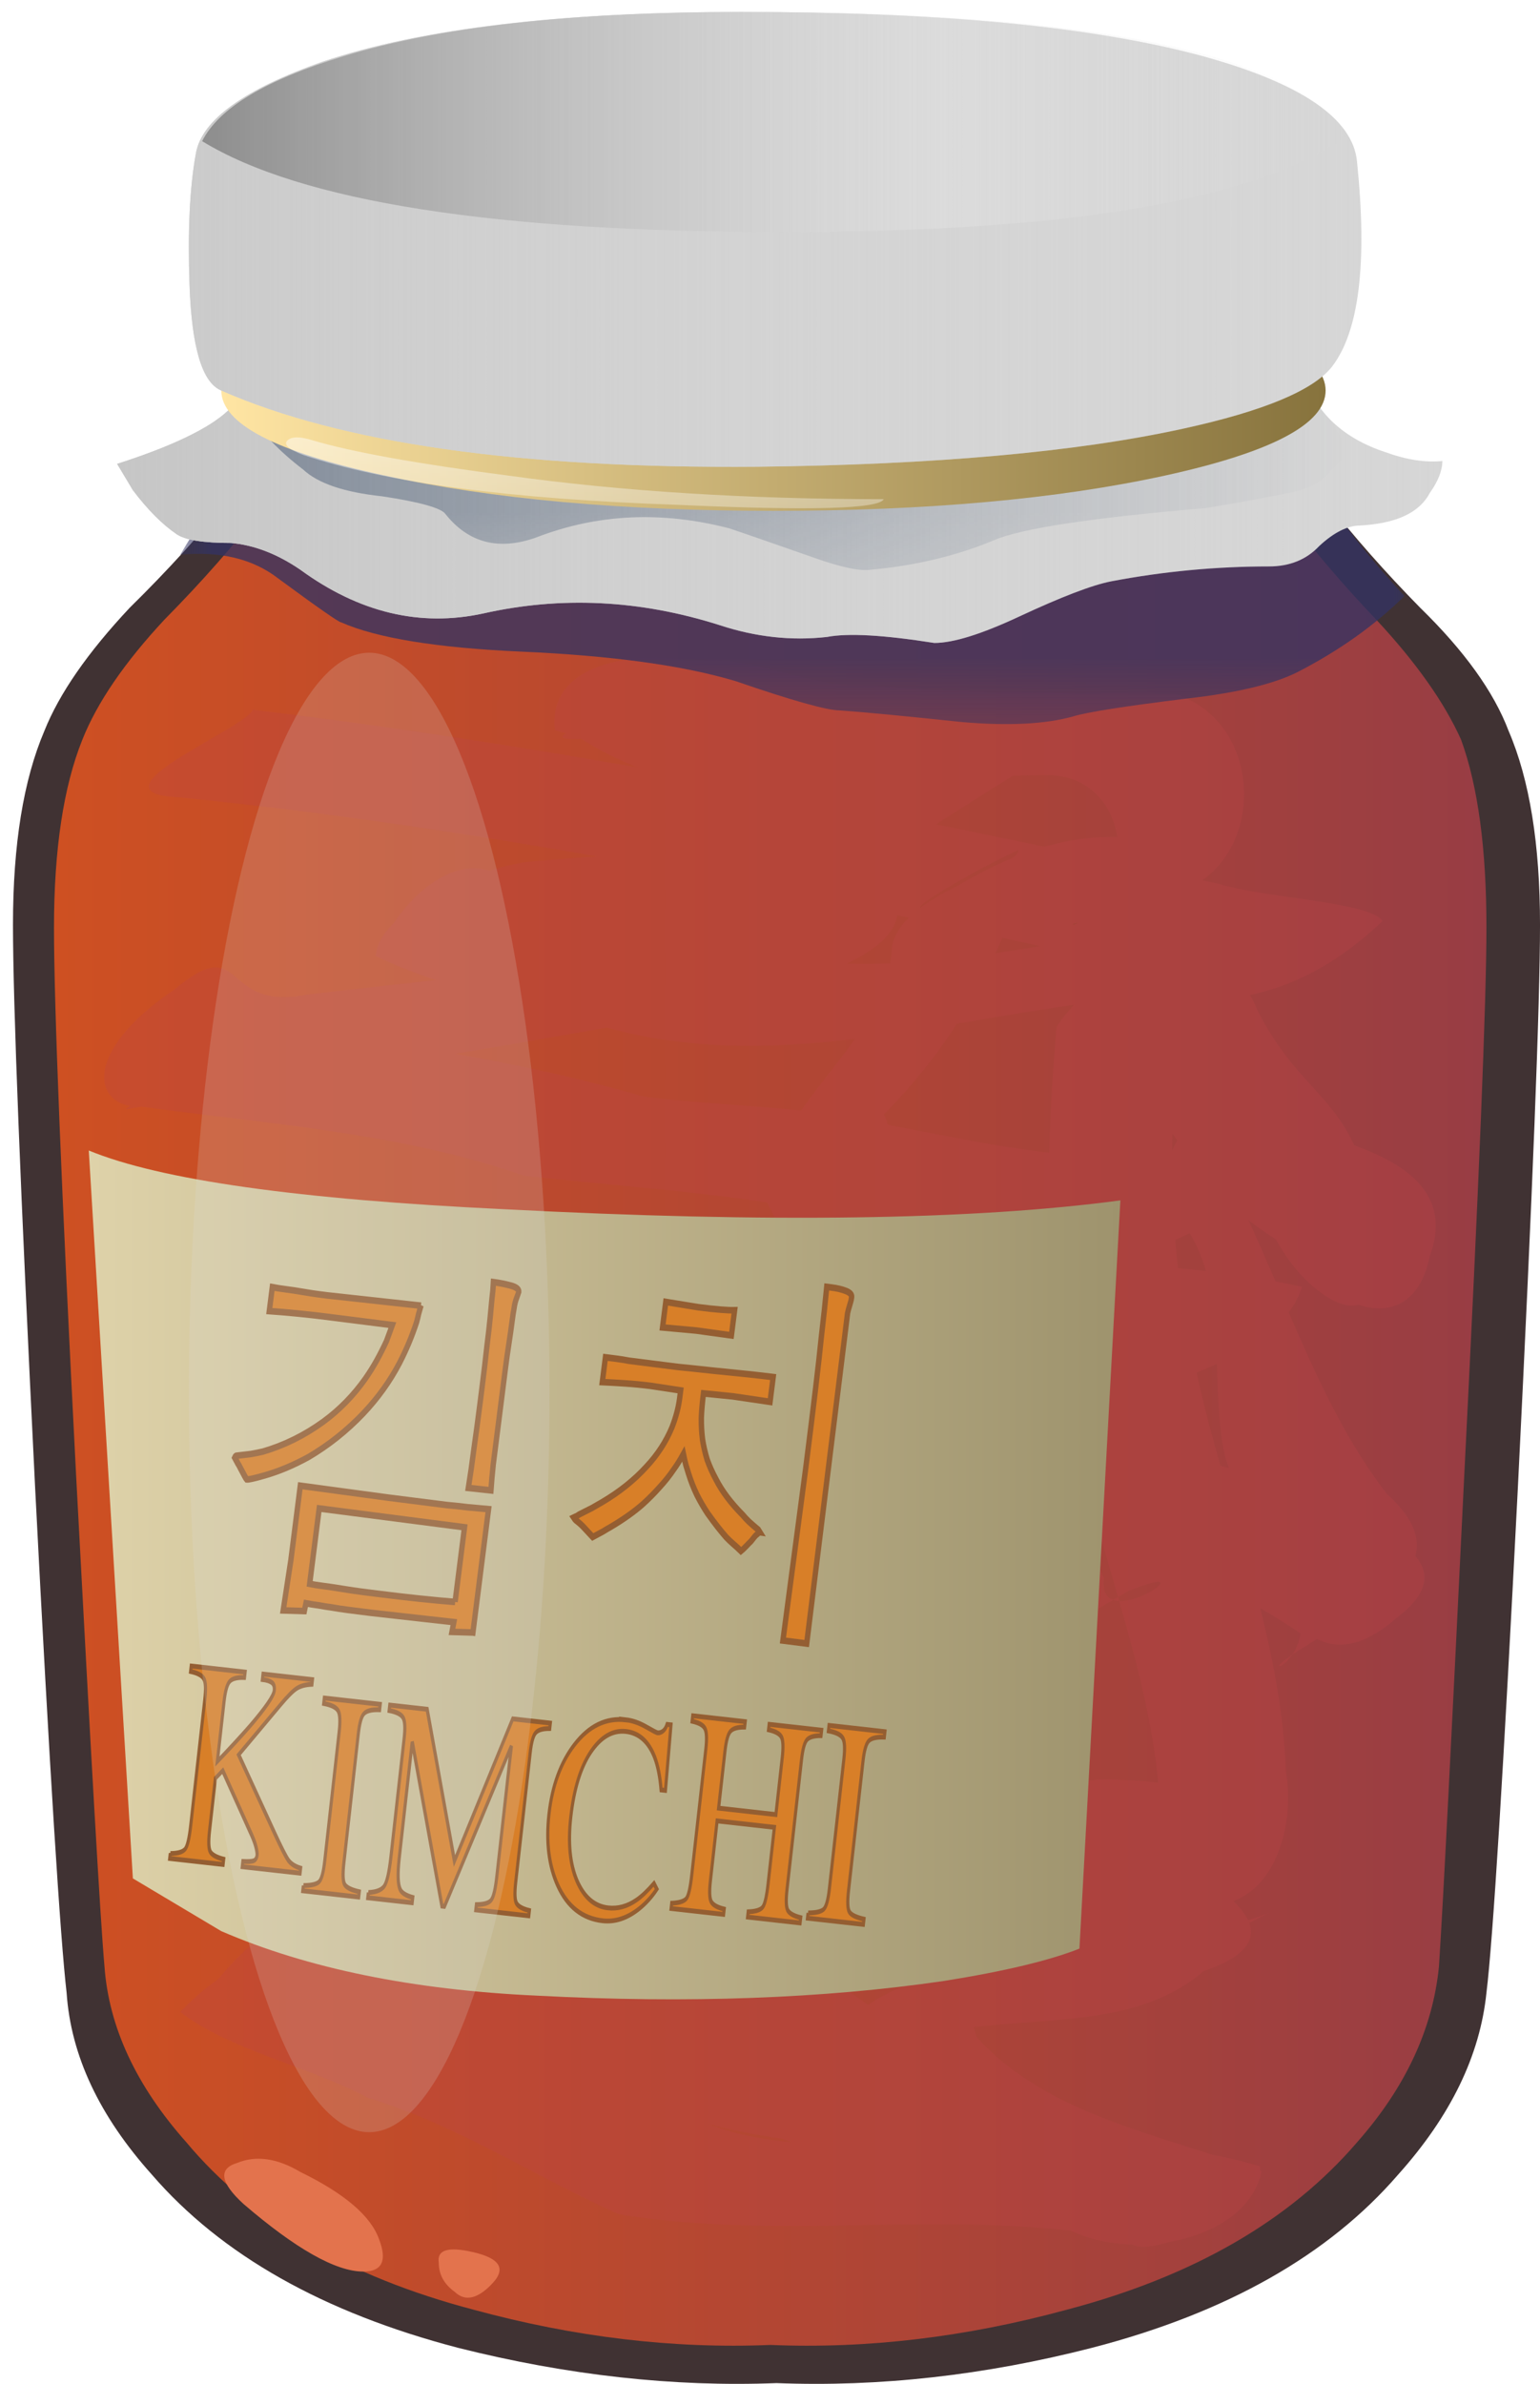 <?xml version="1.0" encoding="UTF-8" standalone="no"?>
<!-- Created with Inkscape (http://www.inkscape.org/) -->

<svg
   xmlns:dc="http://purl.org/dc/elements/1.1/"
   xmlns:cc="http://creativecommons.org/ns#"
   xmlns:rdf="http://www.w3.org/1999/02/22-rdf-syntax-ns#"
   xmlns:svg="http://www.w3.org/2000/svg"
   xmlns="http://www.w3.org/2000/svg"
   xmlns:xlink="http://www.w3.org/1999/xlink"
   xmlns:sodipodi="http://sodipodi.sourceforge.net/DTD/sodipodi-0.dtd"
   xmlns:inkscape="http://www.inkscape.org/namespaces/inkscape"
   id="svg2"
   xml:space="preserve"
   viewBox="0 0 549.271 850"
   version="1.1"
   inkscape:version="0.91 r13725"
   sodipodi:docname="food-kimchi.svg"
   width="549.271"
   height="850"><sodipodi:namedview
     pagecolor="#ffffff"
     bordercolor="#666666"
     borderopacity="1"
     objecttolerance="10"
     gridtolerance="10"
     guidetolerance="10"
     inkscape:pageopacity="0"
     inkscape:pageshadow="2"
     inkscape:window-width="1916"
     inkscape:window-height="1035"
     id="namedview295"
     showgrid="false"
     fit-margin-top="0"
     fit-margin-left="0"
     fit-margin-right="0"
     fit-margin-bottom="0"
     inkscape:zoom="0.43527528"
     inkscape:cx="261.45528"
     inkscape:cy="484.33263"
     inkscape:window-x="4"
     inkscape:window-y="1"
     inkscape:window-maximized="1"
     inkscape:current-layer="g12" /><defs
     id="defs6"><linearGradient
       inkscape:collect="always"
       id="linearGradient4471"><stop
         style="stop-color:#cbcbcb;stop-opacity:1"
         offset="0"
         id="stop4473" /><stop
         style="stop-color:#d6d6d6;stop-opacity:0;"
         offset="1"
         id="stop4475" /></linearGradient><linearGradient
       inkscape:collect="always"
       id="linearGradient4461"><stop
         style="stop-color:#c6c6c6;stop-opacity:1"
         offset="0"
         id="stop4463" /><stop
         style="stop-color:#d6d6d6;stop-opacity:0;"
         offset="1"
         id="stop4465" /></linearGradient><linearGradient
       inkscape:collect="always"
       id="linearGradient4453"><stop
         style="stop-color:#3b4f6b;stop-opacity:1;"
         offset="0"
         id="stop4455" /><stop
         style="stop-color:#3b4f6b;stop-opacity:0;"
         offset="1"
         id="stop4457" /></linearGradient><linearGradient
       inkscape:collect="always"
       id="linearGradient4423"><stop
         style="stop-color:#8d8d8d;stop-opacity:1"
         offset="0"
         id="stop4425" /><stop
         id="stop4431"
         offset="0.646"
         style="stop-color:#e7e7e7;stop-opacity:0.353" /><stop
         style="stop-color:#e0e0e0;stop-opacity:0"
         offset="1"
         id="stop4427" /></linearGradient><linearGradient
       id="linearGradient24"
       y2="23.432"
       gradientUnits="userSpaceOnUse"
       x2="24.175"
       gradientTransform="matrix(0.8,0,0,-0.8,3.5474e-7,32.331)"
       y1="23.432"><stop
         id="stop26"
         style="stop-color:#d4d5ff"
         offset="0" /><stop
         id="stop28"
         style="stop-color:#2a2a54"
         offset="1" /></linearGradient><linearGradient
       id="linearGradient42"
       y2="23.256"
       gradientUnits="userSpaceOnUse"
       x2="23.35"
       gradientTransform="matrix(0.8,0,0,-0.8,3.5474e-7,32.331)"
       y1="23.256"
       x1="0.65"><stop
         id="stop44"
         style="stop-color:#ce5022;stop-opacity:1"
         offset="0" /><stop
         id="stop46"
         style="stop-color:#983d44;stop-opacity:1"
         offset="1" /></linearGradient><linearGradient
       id="linearGradient60"
       y2="26.631"
       gradientUnits="userSpaceOnUse"
       x2="17.562"
       gradientTransform="matrix(0.8,0,0,-0.8,3.5474e-7,32.331)"
       y1="26.631"
       x1="1.237"><stop
         id="stop62"
         style="stop-color:#ded2a9"
         offset="0" /><stop
         id="stop64"
         style="stop-color:#9e936d"
         offset="1" /></linearGradient><linearGradient
       id="linearGradient78"
       y2="30.6"
       gradientUnits="userSpaceOnUse"
       x2="14.625"
       gradientTransform="matrix(0.8,0,0,-0.8,3.5474e-7,32.331)"
       y1="30.6"
       x1="2.375"><stop
         id="stop80"
         style="stop-color:#45488f"
         offset="0" /><stop
         id="stop82"
         style="stop-color:#313157"
         offset="1" /></linearGradient><linearGradient
       id="linearGradient96"
       y2="26.26"
       gradientUnits="userSpaceOnUse"
       x2="13.7"
       gradientTransform="matrix(0.8,0,0,-0.8,3.5474e-7,32.331)"
       y1="26.26"
       x1="2.5"><stop
         id="stop98"
         style="stop-color:#6e73e6"
         offset="0" /><stop
         id="stop100"
         style="stop-color:#373770"
         offset="1" /></linearGradient><linearGradient
       id="linearGradient114"
       y2="28.049"
       gradientUnits="userSpaceOnUse"
       x2="13.7"
       gradientTransform="matrix(0.8,0,0,-0.8,3.5474e-7,32.331)"
       y1="28.049"
       x1="2.5"><stop
         id="stop116"
         style="stop-color:#6e73e6"
         offset="0" /><stop
         id="stop118"
         style="stop-color:#373770"
         offset="1" /></linearGradient><linearGradient
       id="linearGradient132"
       y2="27.27"
       gradientUnits="userSpaceOnUse"
       x2="14.635"
       gradientTransform="matrix(0.8,0,0,-0.8,3.5474e-7,32.331)"
       y1="27.27"
       x1="2.385"><stop
         id="stop134"
         style="stop-color:#45488f"
         offset="0" /><stop
         id="stop136"
         style="stop-color:#313157"
         offset="1" /></linearGradient><linearGradient
       id="linearGradient150"
       y2="27.1"
       gradientUnits="userSpaceOnUse"
       x2="14.625"
       gradientTransform="matrix(0.8,0,0,-0.8,3.5474e-7,32.331)"
       y1="27.1"
       x1="2.375"><stop
         id="stop152"
         style="stop-color:#45488f"
         offset="0" /><stop
         id="stop154"
         style="stop-color:#313157"
         offset="1" /></linearGradient><linearGradient
       id="linearGradient168"
       y2="28.35"
       gradientUnits="userSpaceOnUse"
       x2="14.625"
       gradientTransform="matrix(0.8,0,0,-0.8,3.5474e-7,32.331)"
       y1="28.35"
       x1="2.375"><stop
         id="stop170"
         style="stop-color:#45488f"
         offset="0" /><stop
         id="stop172"
         style="stop-color:#313157"
         offset="1" /></linearGradient><linearGradient
       id="linearGradient186"
       y2="27.057"
       gradientUnits="userSpaceOnUse"
       x2="10.05"
       gradientTransform="matrix(0.8,0,0,-0.8,3.5474e-7,32.331)"
       y1="27.057"
       x1="2.85"><stop
         id="stop188"
         style="stop-color:#cfd1ff"
         offset="0" /><stop
         id="stop190"
         style="stop-color:#7e7fd6"
         offset="1" /></linearGradient><linearGradient
       id="linearGradient204"
       y2="25.095"
       gradientUnits="userSpaceOnUse"
       x2="10.05"
       gradientTransform="matrix(0.8,0,0,-0.8,3.5474e-7,32.331)"
       y1="25.095"
       x1="2.85"><stop
         id="stop206"
         style="stop-color:#cfd1ff"
         offset="0" /><stop
         id="stop208"
         style="stop-color:#7e7fd6"
         offset="1" /></linearGradient><clipPath
       id="clipPath216"><path
         id="path218"
         d="m 1,1.331 5,0 0,26 -5,0 0,-26 z"
         inkscape:connector-curvature="0" /></clipPath><mask
       id="mask220"><g
         id="g222"><g
           id="g224"
           clip-path="url(#clipPath216)"><path
             id="path226"
             style="fill:#000000;fill-opacity:0.578"
             d="m 1,1.331 5,0 0,26 -5,0 0,-26 z"
             inkscape:connector-curvature="0" /></g></g></mask><clipPath
       id="clipPath232"><path
         id="path234"
         d="m 1,1.331 5,0 0,26 -5,0 0,-26 z"
         inkscape:connector-curvature="0" /></clipPath><clipPath
       id="clipPath236"><path
         id="path238"
         d="M 1,2 6,2 6,28 1,28 1,2 Z"
         inkscape:connector-curvature="0" /></clipPath><linearGradient
       id="linearGradient244"
       y2="-15755"
       gradientUnits="userSpaceOnUse"
       x2="-517.99"
       gradientTransform="matrix(0.056,-0.798,0.798,0.056,12607,468.82)"
       y1="-15755"
       x1="-543.15"><stop
         id="stop246"
         style="stop-color:#ffffff"
         offset="0" /><stop
         id="stop248"
         style="stop-color:#000000"
         offset="1" /></linearGradient><clipPath
       id="clipPath276"><path
         id="path278"
         d="m 13,1.331 5,0 0,26 -5,0 0,-26 z"
         inkscape:connector-curvature="0" /></clipPath><mask
       id="mask280"><g
         id="g282"><g
           id="g284"
           clip-path="url(#clipPath276)"><path
             id="path286"
             style="fill:#000000;fill-opacity:0.211"
             d="m 13,1.331 5,0 0,26 -5,0 0,-26 z"
             inkscape:connector-curvature="0" /></g></g></mask><clipPath
       id="clipPath292"><path
         id="path294"
         d="m 13,1.331 5,0 0,26 -5,0 0,-26 z"
         inkscape:connector-curvature="0" /></clipPath><clipPath
       id="clipPath296"><path
         id="path298"
         d="m 13,2 5,0 0,26 -5,0 0,-26 z"
         inkscape:connector-curvature="0" /></clipPath><linearGradient
       id="linearGradient304"
       y2="-2.384"
       gradientUnits="userSpaceOnUse"
       x2="2.466"
       gradientTransform="matrix(0.8,0,0,0.8,13.52,27.6)"
       y1="-27.484"
       x1="4.216"><stop
         id="stop306"
         style="stop-color:#ffffff"
         offset="0" /><stop
         id="stop308"
         style="stop-color:#000000"
         offset="1" /></linearGradient><clipPath
       id="clipPath336"><path
         id="path338"
         d="m 2,22.331 16,0 0,5 -16,0 0,-5 z"
         inkscape:connector-curvature="0" /></clipPath><mask
       id="mask340"><g
         id="g342"><g
           id="g344"
           clip-path="url(#clipPath336)"><path
             id="path346"
             style="fill:#000000;fill-opacity:0.77"
             d="m 2,22.331 16,0 0,5 -16,0 0,-5 z"
             inkscape:connector-curvature="0" /></g></g></mask><clipPath
       id="clipPath352"><path
         id="path354"
         d="m 2,22.331 16,0 0,5 -16,0 0,-5 z"
         inkscape:connector-curvature="0" /></clipPath><clipPath
       id="clipPath356"><path
         id="path358"
         d="m 2,23 16,0 0,5 -16,0 0,-5 z"
         inkscape:connector-curvature="0" /></clipPath><linearGradient
       id="linearGradient386"
       y2="7.65"
       gradientUnits="userSpaceOnUse"
       x2="22.65"
       gradientTransform="matrix(0.8,0,0,-0.8,3.5474e-7,32.331)"
       y1="7.65"
       x1="1.65"
       xlink:href="#linearGradient466"><stop
         id="stop388"
         style="stop-color:#d6d8ff"
         offset="0" /><stop
         id="stop390"
         style="stop-color:#939aad"
         offset="1" /></linearGradient><linearGradient
       id="linearGradient404"
       y2="8.5"
       gradientUnits="userSpaceOnUse"
       x2="22.65"
       gradientTransform="matrix(0.8,0,0,-0.8,3.5474e-7,32.331)"
       y1="8.5"
       x1="2.05"><stop
         id="stop406"
         style="stop-color:#8cadde"
         offset="0" /><stop
         id="stop408"
         style="stop-color:#516d96"
         offset="1" /></linearGradient><clipPath
       id="clipPath416"><path
         id="path418"
         d="m 2,24.331 15,0 0,4 -15,0 0,-4 z"
         inkscape:connector-curvature="0" /></clipPath><mask
       id="mask420"><g
         id="g422"><g
           id="g424"
           clip-path="url(#clipPath416)"><path
             id="path426"
             style="fill:#000000;fill-opacity:0.488"
             d="m 2,24.331 15,0 0,4 -15,0 0,-4 z"
             inkscape:connector-curvature="0" /></g></g></mask><clipPath
       id="clipPath432"><path
         id="path434"
         d="m 2,24.331 15,0 0,4 -15,0 0,-4 z"
         inkscape:connector-curvature="0" /></clipPath><clipPath
       id="clipPath436"><path
         id="path438"
         d="m 2,25 15,0 0,4 -15,0 0,-4 z"
         inkscape:connector-curvature="0" /></clipPath><linearGradient
       id="linearGradient466"
       y2="6.45"
       gradientUnits="userSpaceOnUse"
       x2="20.775"
       gradientTransform="matrix(0.8,0,0,-0.8,3.5474e-7,32.331)"
       y1="6.45"
       x1="3.3"><stop
         id="stop468"
         style="stop-color:#ffe5a3"
         offset="0" /><stop
         id="stop470"
         style="stop-color:#87733d"
         offset="1" /></linearGradient><linearGradient
       id="linearGradient484"
       y2="4.75"
       gradientUnits="userSpaceOnUse"
       x2="20.925"
       gradientTransform="matrix(0.8,0,0,-0.8,3.5474e-7,32.331)"
       y1="4.75"
       x1="3.25"><stop
         id="stop486"
         style="stop-color:#2b2be2"
         offset="0" /><stop
         id="stop488"
         style="stop-color:#3045ff"
         offset=".326" /><stop
         id="stop490"
         style="stop-color:#3241f6"
         offset="0.6" /><stop
         id="stop492"
         style="stop-color:#3636e0"
         offset="1" /></linearGradient><linearGradient
       id="linearGradient506"
       y2="-3.03"
       gradientUnits="userSpaceOnUse"
       x2="-3.349"
       gradientTransform="matrix(-0.798,-0.059,-0.059,0.798,2.4824e-4,32.331)"
       y1="-3.03"
       x1="-19.367"><stop
         id="stop508"
         style="stop-color:#3b5bff"
         offset="0" /><stop
         id="stop510"
         style="stop-color:#3b52ff"
         offset=".816" /><stop
         id="stop512"
         style="stop-color:#3b4fff"
         offset="1" /></linearGradient><clipPath
       id="clipPath520"><path
         id="path522"
         d="m 3,25.331 9,0 0,2 -9,0 0,-2 z"
         inkscape:connector-curvature="0" /></clipPath><mask
       id="mask524"><g
         id="g526"><g
           id="g528"
           clip-path="url(#clipPath520)"><path
             id="path530"
             style="fill:#000000;fill-opacity:0.481"
             d="m 3,25.331 9,0 0,2 -9,0 0,-2 z"
             inkscape:connector-curvature="0" /></g></g></mask><clipPath
       id="clipPath536"><path
         id="path538"
         d="m 3,25.331 9,0 0,2 -9,0 0,-2 z"
         inkscape:connector-curvature="0" /></clipPath><clipPath
       id="clipPath540"><path
         id="path542"
         d="m 3,26 9,0 0,2 -9,0 0,-2 z"
         inkscape:connector-curvature="0" /></clipPath><linearGradient
       id="linearGradient574"
       y2="3.876"
       gradientUnits="userSpaceOnUse"
       x2="21.394"
       gradientTransform="matrix(0.8,0,0,-0.8,3.5474e-7,32.331)"
       y1="3.876"
       x1="2.812"><stop
         id="stop576"
         style="stop-color:#d6d8ff"
         offset="0" /><stop
         id="stop578"
         style="stop-color:#7b8191"
         offset="1" /></linearGradient><linearGradient
       id="linearGradient592"
       y2="4.95"
       gradientUnits="userSpaceOnUse"
       x2="21.25"
       gradientTransform="matrix(0.8,0,0,-0.8,3.5474e-7,32.331)"
       y1="4.95"
       x1="2.75"><stop
         id="stop594"
         style="stop-color:#8cadde"
         offset="0" /><stop
         id="stop596"
         style="stop-color:#516d96"
         offset="1" /></linearGradient><linearGradient
       id="linearGradient610"
       y2="2.95"
       gradientUnits="userSpaceOnUse"
       x2="21.25"
       gradientTransform="matrix(0.8,0,0,-0.8,3.5474e-7,32.331)"
       y1="2.95"
       x1="2.75"><stop
         id="stop612"
         style="stop-color:#8cadde"
         offset="0" /><stop
         id="stop614"
         style="stop-color:#516d96"
         offset="1" /></linearGradient><linearGradient
       id="linearGradient628"
       y2="3.775"
       gradientUnits="userSpaceOnUse"
       x2="21.25"
       gradientTransform="matrix(0.8,0,0,-0.8,3.5474e-7,32.331)"
       y1="3.775"
       x1="2.75"><stop
         id="stop630"
         style="stop-color:#8cadde"
         offset="0" /><stop
         id="stop632"
         style="stop-color:#516d96"
         offset="1" /></linearGradient><linearGradient
       id="linearGradient646"
       y2="4.3"
       gradientUnits="userSpaceOnUse"
       x2="21.25"
       gradientTransform="matrix(0.8,0,0,-0.8,3.5474e-7,32.331)"
       y1="4.3"
       x1="2.75"><stop
         id="stop648"
         style="stop-color:#8cadde"
         offset="0" /><stop
         id="stop650"
         style="stop-color:#516d96"
         offset="1" /></linearGradient><linearGradient
       id="linearGradient664"
       y2="-2.693"
       gradientUnits="userSpaceOnUse"
       x2="-2.286"
       gradientTransform="matrix(-0.798,-0.055,-0.055,0.798,3.6368e-4,32.331)"
       y1="-2.693"
       x1="-21.305"><stop
         id="stop666"
         style="stop-color:#d6d8ff"
         offset="0" /><stop
         id="stop668"
         style="stop-color:#939aad"
         offset="1" /></linearGradient><linearGradient
       id="linearGradient682"
       y2="-4.301"
       gradientUnits="userSpaceOnUse"
       x2="-2.72"
       gradientTransform="matrix(-0.744,-0.293,-0.293,0.744,4.2932e-4,32.331)"
       y1="-4.301"
       x1="-15.695"><stop
         id="stop684"
         style="stop-color:#8cadde"
         offset="0" /><stop
         id="stop686"
         style="stop-color:#516d96"
         offset="1" /></linearGradient><linearGradient
       id="linearGradient700"
       y2="-6.522"
       gradientUnits="userSpaceOnUse"
       x2="-2.714"
       gradientTransform="matrix(-0.744,-0.293,-0.293,0.744,4.2932e-4,32.331)"
       y1="-6.522"
       x1="-15.69"><stop
         id="stop702"
         style="stop-color:#8cadde"
         offset="0" /><stop
         id="stop704"
         style="stop-color:#516d96"
         offset="1" /></linearGradient><linearGradient
       id="linearGradient718"
       y2="-8.626"
       gradientUnits="userSpaceOnUse"
       x2="-2.744"
       gradientTransform="matrix(-0.744,-0.293,-0.293,0.744,4.2932e-4,32.331)"
       y1="-8.626"
       x1="-15.72"><stop
         id="stop720"
         style="stop-color:#8cadde"
         offset="0" /><stop
         id="stop722"
         style="stop-color:#516d96"
         offset="1" /></linearGradient><linearGradient
       inkscape:collect="always"
       xlink:href="#linearGradient4423"
       id="linearGradient4429"
       x1="2.398"
       y1="30.831"
       x2="16.922"
       y2="30.831"
       gradientUnits="userSpaceOnUse" /><linearGradient
       inkscape:collect="always"
       xlink:href="#linearGradient4453"
       id="linearGradient4459"
       x1="2.762"
       y1="26.876"
       x2="16.922"
       y2="26.876"
       gradientUnits="userSpaceOnUse" /><linearGradient
       inkscape:collect="always"
       xlink:href="#linearGradient4461"
       id="linearGradient4467"
       x1="1.32"
       y1="26.211"
       x2="18.121"
       y2="26.211"
       gradientUnits="userSpaceOnUse" /><linearGradient
       inkscape:collect="always"
       xlink:href="#linearGradient4471"
       id="linearGradient4477"
       x1="2.23"
       y1="29.231"
       x2="17.094"
       y2="29.231"
       gradientUnits="userSpaceOnUse" /><filter
       inkscape:collect="always"
       style="color-interpolation-filters:sRGB"
       id="filter4493"
       x="-0.524"
       width="2.047"
       y="-0.119"
       height="1.237"><feGaussianBlur
         inkscape:collect="always"
         stdDeviation="0.998"
         id="feGaussianBlur4495" /></filter><linearGradient
       inkscape:collect="always"
       xlink:href="#linearGradient466"
       id="linearGradient4650"
       gradientUnits="userSpaceOnUse"
       gradientTransform="matrix(0.8,0,0,-0.8,3.5474e-7,32.331)"
       x1="3.3"
       y1="6.45"
       x2="20.775"
       y2="6.45" /></defs><g
     id="g10"
     transform="matrix(28.134,0,0,-26.159,4.628,850.013)"><g
       id="g12"><g
         id="g4565"><g
           id="g14"><g
             id="g16"><g
               id="g22"><path
                 inkscape:connector-curvature="0"
                 d="m 17.84,24.21 c 0.558,-0.586 0.933,-1.144 1.121,-1.679 0.266,-0.664 0.398,-1.547 0.398,-2.641 0,-1.066 -0.093,-3.625 -0.281,-7.68 C 18.895,8.343 18.762,6.05 18.68,5.331 18.598,4.476 18.227,3.652 17.559,2.851 16.68,1.757 15.387,0.968 13.68,0.492 12.32,0.117 10.988,-0.044 9.68,0.011 8.375,-0.044 7.027,0.117 5.641,0.492 3.934,0.972 2.641,1.757 1.762,2.851 1.094,3.652 0.734,4.476 0.68,5.331 0.602,6.05 0.465,8.343 0.281,12.21 0.094,16.265 0,18.824 0,19.89 c 0,1.094 0.133,1.973 0.398,2.641 0.188,0.507 0.547,1.066 1.082,1.679 0.961,1.016 1.692,2 2.2,2.961 l 6,-0.32 6,0.32 c 0.558,-1.011 1.281,-2 2.16,-2.961 z"
                 style="fill:#403233;fill-opacity:1;fill-rule:evenodd"
                 id="path30" /></g></g></g><g
           id="g32"><g
             id="g34"><g
               id="g40"><path
                 inkscape:connector-curvature="0"
                 d="m 17.281,24.05 c 0.508,-0.586 0.867,-1.133 1.078,-1.64 0.215,-0.637 0.321,-1.493 0.321,-2.559 0,-0.984 -0.094,-3.481 -0.282,-7.481 C 18.238,8.824 18.133,6.597 18.078,5.691 18,4.839 17.652,4.038 17.039,3.292 16.188,2.226 14.961,1.464 13.359,1.011 12.078,0.636 10.828,0.476 9.602,0.531 8.375,0.476 7.121,0.636 5.84,1.011 4.238,1.464 3.027,2.226 2.199,3.292 1.559,4.066 1.215,4.867 1.16,5.691 1.105,6.359 0.988,8.585 0.801,12.37 0.613,16.292 0.52,18.785 0.52,19.851 c 0,1.066 0.121,1.922 0.359,2.559 0.187,0.507 0.535,1.054 1.043,1.64 0.957,1.043 1.637,2 2.039,2.883 l 5.641,-0.32 5.636,0.32 c 0.535,-0.988 1.215,-1.949 2.043,-2.883 z"
                 style="fill:url(#linearGradient42);fill-rule:evenodd"
                 id="path48" /></g></g></g><path
           sodipodi:nodetypes="cccccccccccccccccccccccccccccccccccccccccccccccccccccccccccccccccccccccccccccccccccccccccccccccccccccccccccccccccccccccccccccccccccccccccccccccccccccccccccc"
           inkscape:connector-curvature="0"
           id="path4521"
           d="m 3.041,22.82 c 4.122,-0.534 8.184,-1.432 12.23,-2.369 0.604,-0.202 1.943,-0.249 2.091,-0.512 -0.745,-0.764 -1.676,-1.231 -2.759,-1.014 -2.388,-0.148 -4.804,-1.172 -7.185,-0.403 -0.939,0.308 -1.941,0.483 -2.818,0.94 0.032,0.596 1.207,1.167 1.898,1.281 1.561,0.153 3.223,0.264 4.677,-0.456 C 11.487,19.478 9.904,19.117 9.278,18.829 6.142,18.202 4.568,17.955 1.425,17.372 c 0.743,0.554 -0.16,1.469 0.878,1.171 1.922,-0.145 3.85,-0.426 5.692,-0.996 1,-0.139 2.022,-0.119 3.011,-0.365 1.051,-0.219 2.094,-0.472 3.173,-0.467 0.694,0.107 1.817,-0.417 0.798,-1 -1.346,-0.701 -2.819,-1.095 -4.248,-1.59 0.707,0.46 1.282,1.371 2.25,1.171 1.126,-0.024 2.262,-0.073 3.361,-0.343 C 16.12,14.155 14.978,13.762 14.233,13.473 13.007,12.955 11.663,12.883 10.39,12.526 9.909,12.443 8.645,12.119 9.744,12.643 10.064,12.861 10.959,13.363 10.16,12.867 9.472,12.286 8.59,12.052 7.707,12.143 6.309,12.03 4.901,12.111 3.511,12.189 c 0.483,0.946 1.755,1.322 2.838,1.12 2.306,0.073 4.614,0.042 6.921,0.077 0.625,-0.752 -0.305,-3.021 -1.203,-1.812 -0.625,1.079 0.927,1.751 1.78,1.485 0.916,-0.544 2.037,-0.525 2.896,-1.167 0.642,-0.273 1.719,-0.709 0.787,-1.461 -1.37,-1.281 -1.839,1.247 -2.159,2.191 -0.25,1.154 0.155,2.573 -0.785,3.493 0.019,1.028 0.443,1.34 1.271,1.122 0.894,-0.275 2.552,-0.557 2.105,-1.865 -0.225,-1.172 -1.273,-0.709 -1.655,0.042 -1.143,0.674 -1.276,1.216 -2.09,2.318 -0.362,0.544 -1.164,0.887 -0.144,1.166 0.494,0.232 1.247,1.232 0.724,0.155 -0.09,-1.511 -0.209,-3.047 0.082,-4.547 0.299,-2.076 1.189,-4.045 1.258,-6.155 0.148,-0.882 -0.266,-2.201 -1.419,-1.72 -0.453,0.353 -1.755,0.281 -1.838,0.605 0.634,0.428 1.445,1.058 1.785,-0.01 0.609,-0.46 1.727,-1.123 0.429,-1.6 -0.859,-0.798 -2.124,-0.608 -3.191,-0.807 -0.522,0.008 -1.641,-0.318 -1.71,-0.446 0.672,0.212 1.708,1.678 2.023,0.357 C 13.116,3.65 14.587,3.392 15.828,2.896 15.661,1.993 14.277,1.649 13.415,2.087 11.513,2.32 9.567,1.972 7.679,2.313 6.613,2.826 5.638,3.525 4.503,3.899 3.744,4.33 2.749,4.55 2.12,5.069 2.92,5.983 4.146,6.341 5.362,6.053 7.414,5.99 9.152,4.696 11.163,4.43 11.599,4.368 13.275,4.146 12.108,3.701 11.403,2.89 10.237,3.034 9.671,3.908 8.664,4.705 7.566,5.449 6.884,6.568 6.166,7.581 5.087,8.308 4.186,9.071 4.576,9.9 5.894,10.132 6.655,9.632 8.005,8.888 9.367,8.139 10.815,7.598 11.368,7.307 9.722,6.832 9.484,6.764 8.457,7.603 7.973,8.921 7.005,9.826 6.315,10.475 4.47,11.853 6.173,12.435 c 1.305,0.337 2.539,-0.427 3.798,-0.655 1.231,-0.343 2.491,-0.594 3.722,-0.925 -0.591,-0.405 -1.667,-1.293 -1.765,0.009 -0.326,0.868 -0.856,1.642 -1.178,2.518 -0.399,0.916 -0.778,1.841 -1.2,2.746 0.051,1.348 1.531,2.114 1.594,3.466 0.122,0.73 1.606,1.06 1.601,1.312 -0.353,-0.163 -1.46,-0.825 -1.205,-0.785 0.877,0.638 1.856,1.154 2.964,0.898 0.507,0.118 0.988,0.011 0.237,-0.257 -0.349,-0.243 -1.417,-0.859 -1.295,-0.879 0.861,0.418 0.737,2.039 -0.333,2.046 -1.03,-0.02 -2.058,-0.008 -3.088,0.083 -1.056,0.108 -2.153,0.204 -3.154,0.528 -0.138,1.197 1.832,1.187 2.569,0.598 0.979,-0.585 2.477,-0.501 3.24,-1.214 l -1.467,-0.997 c -1.248,0.726 -2.81,0.66 -4.008,1.496 -0.886,-0.044 0.967,0.417 0.978,0.854 0.767,0.595 1.788,-0.211 2.681,-0.125 1.287,-0.132 2.583,-0.098 3.875,-0.119 1.148,-0.396 1.166,-2.314 0.003,-2.72 -0.934,-0.632 -2.057,-0.319 -3.094,-0.452 0.227,0.277 2.042,1.308 0.863,0.527 -0.41,-0.308 -1.606,-0.911 -0.59,-0.302 0.435,0.301 1.255,0.914 0.742,-0.045 -0.345,-1.009 -0.895,-1.95 -1.619,-2.735 0.755,-2.182 1.856,-4.214 2.786,-6.32 -0.099,-0.836 1.421,0.31 0.307,-0.181 -0.958,-0.592 -1.977,-1.384 -3.13,-0.708 -1.779,0.468 -3.584,0.922 -5.356,1.363 0.653,0.272 1.453,1.314 1.863,0.321 C 8.835,10.585 9.831,9.102 10.901,7.692 10.605,6.752 9.359,6.148 8.51,6.876 7.131,7.497 5.85,8.33 4.435,8.866 4.504,9.3 5.686,9.678 5.814,9.925 7.282,9.05 8.259,7.612 9.375,6.369 10.291,5.541 11.359,4.761 12.328,4.093 11.762,3.097 10.778,2.897 9.751,3.342 8.356,3.551 7.084,4.163 5.768,4.631 4.718,5.104 2.853,4.864 2.211,5.051 2.731,5.577 3.281,6.78 4.061,5.824 5.626,5.131 7.225,4.504 8.683,3.599 9.773,3.086 11.033,3.326 12.199,3.287 c 1.205,0.012 2.452,0.053 3.61,-0.321 0.031,-0.525 -1.109,-1.153 -1.55,-1.093 -1.428,0.537 -3.212,0.942 -3.916,2.455 0.068,1.019 1.45,1.27 2.263,1.533 1.108,0.181 2.266,0.139 3.324,0.558 C 15.11,6.058 14.229,4.766 13.437,5.938 12.188,6.571 12.574,8.377 14.038,8.233 14.639,8.22 15.8,8.021 15.949,7.601 15.544,6.881 14.084,6.14 14.547,7.58 c -0.008,1.875 -0.78,3.629 -1.092,5.458 -0.406,1.787 -0.37,3.654 -0.225,5.459 0.574,0.948 2.045,1.577 2.551,0.216 0.561,-1.169 1.119,-1.138 1.418,-2.439 0.273,-0.589 0.262,-2.18 -0.695,-1.335 -0.752,0.68 -0.447,1.366 -1.529,1.277 -0.131,0.015 0.295,1.564 0.362,0.345 0.705,-1.383 1.143,-3.127 2.081,-4.431 1.04,-1.003 -0.312,-1.564 -1.04,-2.081 -0.664,-0.426 -0.121,-0.327 -0.055,0.18 -0.667,0.491 -1.457,0.892 -2.261,1.16 -0.637,0.26 -1.785,0.45 -2.07,0.844 0.465,0.141 1.951,1.062 0.849,1.191 -0.664,-0.539 -1.088,-1.484 -2.114,-1.135 -2.478,0.033 -4.955,-0.072 -7.433,-0.109 0.862,0.745 1.922,1.462 3.109,1.062 1.328,-0.099 2.66,0.016 3.983,0.125 -0.337,-0.232 -1.271,-0.785 -1.267,-0.801 1.492,1.243 3.532,1.195 5.315,1.682 0.552,0.02 1.473,0.644 1.768,0.514 -0.807,-0.917 -1.942,-0.952 -3.054,-0.625 -0.599,0.28 -2.057,-0.274 -2.19,0.234 0.524,0.235 1.208,1.534 1.351,0.989 0.998,0.289 1.966,0.671 2.959,0.977 l -1.325,-0.964 c -1.1,0.382 -2.306,0.143 -3.41,0.534 -1.328,0.324 -2.71,0.397 -4.052,0.561 -1.554,0.583 -3.231,0.703 -4.858,0.942 -0.601,-0.025 -0.776,0.724 0.422,1.595 0.912,0.819 0.571,-0.309 1.682,-0.068 2.449,0.305 4.913,0.548 7.32,1.111 -0.743,-0.38 -1.305,-1.199 -2.132,-0.526 -1.394,0.39 -2.851,0.16 -4.261,0.014 0.13,0.486 0.966,1.585 1.673,0.908 1.155,-0.552 2.425,-0.827 3.681,-1.046 2.451,-0.282 4.825,0.916 7.271,0.619 -0.478,-0.748 -1.501,-1.282 -2.428,-0.859 -4.199,1.021 -8.43,2.001 -12.736,2.467 -1.238,0.054 0.846,0.942 0.925,1.196 z"
           style="opacity:0.282;fill:#be4649;fill-opacity:1;stroke:none;stroke-width:2;stroke-linecap:round;stroke-linejoin:round;stroke-miterlimit:4;stroke-dasharray:none;stroke-opacity:1" /><g
           id="g50"><g
             id="g52"><g
               id="g58"><path
                 inkscape:connector-curvature="0"
                 d="m 0.961,16.812 c 0.906,-0.402 2.664,-0.668 5.277,-0.801 3.336,-0.187 5.934,-0.148 7.801,0.121 L 13.52,5.933 C 13.145,5.773 12.574,5.624 11.801,5.492 10.281,5.253 8.559,5.183 6.641,5.292 5.066,5.37 3.734,5.663 2.641,6.171 L 1.52,6.89 0.961,16.812 Z"
                 style="fill:url(#linearGradient60);fill-rule:evenodd"
                 id="path66" /></g></g></g><g
           id="g332"><g
             mask="url(#mask340)"
             id="g348"><g
               id="g360"><g
                 clip-path="url(#clipPath352)"
                 id="g362"><g
                   transform="translate(0,-0.669)"
                   id="g364"><g
                     id="g368"><g
                       clip-path="url(#clipPath356)"
                       id="g370"><g
                         id="g372"><path
                           inkscape:connector-curvature="0"
                           d="m 16.441,26.879 c 0.133,-0.453 0.532,-1.067 1.2,-1.84 C 17.266,24.641 16.812,24.293 16.281,24 15.984,23.84 15.52,23.719 14.879,23.641 14.078,23.535 13.602,23.453 13.441,23.398 13.094,23.293 12.625,23.266 12.039,23.32 c -0.691,0.078 -1.211,0.133 -1.559,0.16 -0.16,0 -0.601,0.133 -1.32,0.399 -0.668,0.215 -1.574,0.348 -2.719,0.402 -1.066,0.051 -1.828,0.184 -2.281,0.399 -0.027,0 -0.293,0.199 -0.801,0.601 -0.32,0.266 -0.734,0.371 -1.238,0.321 0.426,0.773 0.813,1.371 1.16,1.796 l 0,0.204 c 8.637,0 13.024,-0.243 13.16,-0.723 z"
                           style="fill:#333362;fill-rule:evenodd"
                           id="path374" /></g></g></g></g></g></g></g></g><g
           id="g376"><g
             id="g378"><g
               id="g384"><path
                 inkscape:connector-curvature="0"
                 d="m 16.359,27.37 c 0.161,-0.503 0.508,-0.851 1.039,-1.039 0.27,-0.105 0.508,-0.144 0.723,-0.121 0,-0.132 -0.055,-0.277 -0.16,-0.437 -0.133,-0.27 -0.426,-0.414 -0.883,-0.442 -0.156,0 -0.332,-0.093 -0.519,-0.281 -0.161,-0.183 -0.371,-0.277 -0.637,-0.277 -0.668,0 -1.336,-0.067 -2,-0.203 -0.242,-0.051 -0.629,-0.211 -1.16,-0.477 -0.481,-0.242 -0.84,-0.363 -1.082,-0.363 -0.641,0.109 -1.094,0.137 -1.36,0.082 -0.453,-0.055 -0.906,0 -1.359,0.16 -1.016,0.348 -2.016,0.398 -3,0.16 -0.801,-0.187 -1.574,0.012 -2.32,0.598 -0.293,0.215 -0.586,0.336 -0.879,0.363 -0.348,0 -0.574,0.039 -0.684,0.117 -0.183,0.133 -0.371,0.336 -0.558,0.602 l -0.2,0.359 c 0.692,0.239 1.16,0.481 1.399,0.719 0.242,0.215 0.48,0.816 0.722,1.801 C 5.52,28.663 7.625,28.597 9.762,28.492 14,28.253 16.199,27.878 16.359,27.37 Z"
                 style="fill:#d6d6d6;fill-opacity:1;fill-rule:evenodd"
                 id="path392" /><path
                 id="path4451"
                 style="fill:url(#linearGradient4467);fill-opacity:1;fill-rule:evenodd"
                 d="m 16.359,27.37 c 0.161,-0.503 0.508,-0.851 1.039,-1.039 0.27,-0.105 0.508,-0.144 0.723,-0.121 0,-0.132 -0.055,-0.277 -0.16,-0.437 -0.133,-0.27 -0.426,-0.414 -0.883,-0.442 -0.156,0 -0.332,-0.093 -0.519,-0.281 -0.161,-0.183 -0.371,-0.277 -0.637,-0.277 -0.668,0 -1.336,-0.067 -2,-0.203 -0.242,-0.051 -0.629,-0.211 -1.16,-0.477 -0.481,-0.242 -0.84,-0.363 -1.082,-0.363 -0.641,0.109 -1.094,0.137 -1.36,0.082 -0.453,-0.055 -0.906,0 -1.359,0.16 -1.016,0.348 -2.016,0.398 -3,0.16 -0.801,-0.187 -1.574,0.012 -2.32,0.598 -0.293,0.215 -0.586,0.336 -0.879,0.363 -0.348,0 -0.574,0.039 -0.684,0.117 -0.183,0.133 -0.371,0.336 -0.558,0.602 l -0.2,0.359 c 0.692,0.239 1.16,0.481 1.399,0.719 0.242,0.215 0.48,0.816 0.722,1.801 C 5.52,28.663 7.625,28.597 9.762,28.492 14,28.253 16.199,27.878 16.359,27.37 Z"
                 inkscape:connector-curvature="0" /></g></g></g><g
           id="g412"><g
             mask="url(#mask420)"
             id="g428"><g
               id="g440"><g
                 clip-path="url(#clipPath432)"
                 id="g442"><g
                   transform="translate(0,-0.669)"
                   id="g444"><g
                     id="g448"><g
                       clip-path="url(#clipPath436)"
                       id="g450"><g
                         id="g452"><path
                           inkscape:connector-curvature="0"
                           d="m 16.602,27.602 c 0.132,-0.215 0.238,-0.403 0.32,-0.563 0,-0.051 -0.067,-0.144 -0.203,-0.277 -0.106,-0.16 -0.293,-0.27 -0.559,-0.321 -0.375,-0.082 -0.719,-0.148 -1.039,-0.203 -1.441,-0.133 -2.336,-0.277 -2.68,-0.437 -0.48,-0.215 -1,-0.348 -1.562,-0.403 -0.133,-0.023 -0.371,0.028 -0.719,0.161 -0.426,0.16 -0.785,0.296 -1.078,0.402 C 8.227,26.199 7.414,26.16 6.641,25.84 6.16,25.652 5.773,25.762 5.48,26.16 c -0.054,0.078 -0.32,0.16 -0.8,0.238 -0.481,0.055 -0.813,0.176 -1,0.364 -0.614,0.504 -0.918,1.039 -0.918,1.597 8.984,-0.078 13.597,-0.332 13.84,-0.757 z"
                           style="fill:url(#linearGradient4459);fill-rule:evenodd"
                           id="path454" /></g></g></g></g></g></g></g></g><g
           id="g456"><g
             id="g458"><g
               id="g464"><path
                 inkscape:connector-curvature="0"
                 d="m 16.641,27.171 c 0,-0.453 -0.68,-0.84 -2.039,-1.16 -1.364,-0.32 -3.016,-0.48 -4.961,-0.48 -1.922,0 -3.563,0.16 -4.922,0.48 -1.387,0.32 -2.078,0.707 -2.078,1.16 0,0.453 0.691,0.84 2.078,1.16 1.359,0.321 3,0.481 4.922,0.481 1.918,0 3.574,-0.16 4.961,-0.481 1.359,-0.32 2.039,-0.707 2.039,-1.16 z"
                 style="fill:url(#linearGradient4650);fill-rule:evenodd"
                 id="path472" /></g></g></g><g
           id="g474"><g
             id="g476"><g
               id="g482"><path
                 inkscape:connector-curvature="0"
                 d="m 16.762,30.652 0,-2.84 C 16.707,27.464 16,27.144 14.641,26.851 13.199,26.558 11.547,26.41 9.68,26.41 c -1.868,0 -3.52,0.148 -4.961,0.441 -1.36,0.293 -2.067,0.613 -2.117,0.961 l 0,2.84 14.16,0 z"
                 style="fill:url(#linearGradient484);fill-rule:evenodd"
                 id="path494" /></g></g></g><g
           id="g496"><g
             id="g498"><g
               id="g504"><path
                 inkscape:connector-curvature="0"
                 d="m 16.719,30.613 c 0,-0.375 -0.692,-0.696 -2.078,-0.961 -1.364,-0.266 -3.016,-0.399 -4.961,-0.399 -1.973,0 -3.641,0.133 -5,0.399 -1.387,0.265 -2.082,0.586 -2.082,0.961 0,0.371 0.695,0.691 2.082,0.957 1.359,0.269 3.027,0.402 5,0.402 1.945,0 3.597,-0.133 4.961,-0.402 1.386,-0.266 2.078,-0.586 2.078,-0.957 z"
                 style="fill:url(#linearGradient506);fill-rule:evenodd"
                 id="path514" /></g></g></g><g
           id="g516"><g
             mask="url(#mask524)"
             id="g532"><g
               id="g544"><g
                 clip-path="url(#clipPath536)"
                 id="g546"><g
                   transform="translate(0,-0.669)"
                   id="g548"><g
                     id="g552"><g
                       clip-path="url(#clipPath540)"
                       id="g554"><g
                         id="g556"><path
                           inkscape:connector-curvature="0"
                           d="m 3.801,27.16 c 0.504,-0.16 1.332,-0.32 2.48,-0.48 1.438,-0.215 3.028,-0.321 4.758,-0.321 -0.055,-0.132 -0.918,-0.16 -2.598,-0.078 -2.136,0.078 -3.722,0.305 -4.761,0.68 -0.188,0.078 -0.254,0.144 -0.2,0.199 0.055,0.055 0.161,0.055 0.321,0 z"
                           style="fill:#ffffff;fill-rule:evenodd"
                           id="path558" /></g></g></g></g></g></g></g></g><path
           inkscape:connector-curvature="0"
           d="M 3.641,2.89 C 4.199,2.597 4.535,2.292 4.641,1.972 4.746,1.679 4.68,1.531 4.441,1.531 4.094,1.531 3.586,1.839 2.922,2.453 2.625,2.745 2.602,2.933 2.84,3.011 3.078,3.117 3.348,3.078 3.641,2.89 Z"
           style="fill:#e3734d;fill-opacity:1;fill-rule:evenodd"
           id="path560" /><path
           inkscape:connector-curvature="0"
           d="M 5.762,1.812 C 6.16,1.73 6.266,1.585 6.078,1.37 5.895,1.16 5.734,1.117 5.602,1.253 5.465,1.359 5.398,1.492 5.398,1.652 5.375,1.812 5.492,1.867 5.762,1.812 Z"
           style="fill:#e3734d;fill-opacity:1;fill-rule:evenodd"
           id="path562" /><g
           id="g564"><g
             id="g566"><g
               id="g572"><path
                 inkscape:connector-curvature="0"
                 d="M 16.719,27.492 C 16.48,27.171 15.852,26.89 14.84,26.652 13.48,26.331 11.68,26.16 9.441,26.132 c -3.015,-0.027 -5.281,0.321 -6.8,1.039 -0.243,0.106 -0.375,0.586 -0.403,1.442 -0.023,0.718 0,1.32 0.082,1.797 0.078,0.453 0.614,0.867 1.602,1.242 1.25,0.453 3.023,0.679 5.316,0.679 2.508,0 4.457,-0.199 5.84,-0.601 1.254,-0.371 1.91,-0.852 1.961,-1.438 0.133,-1.386 0.027,-2.32 -0.32,-2.8 z"
                 style="fill:#d6d6d6;fill-opacity:1;fill-rule:evenodd"
                 id="path580" /><path
                 id="path4469"
                 style="fill:url(#linearGradient4477);fill-opacity:1;fill-rule:evenodd"
                 d="M 16.719,27.492 C 16.48,27.171 15.852,26.89 14.84,26.652 13.48,26.331 11.68,26.16 9.441,26.132 c -3.015,-0.027 -5.281,0.321 -6.8,1.039 -0.243,0.106 -0.375,0.586 -0.403,1.442 -0.023,0.718 0,1.32 0.082,1.797 0.078,0.453 0.614,0.867 1.602,1.242 1.25,0.453 3.023,0.679 5.316,0.679 2.508,0 4.457,-0.199 5.84,-0.601 1.254,-0.371 1.91,-0.852 1.961,-1.438 0.133,-1.386 0.027,-2.32 -0.32,-2.8 z"
                 inkscape:connector-curvature="0" /></g></g></g><g
           id="g654"><g
             id="g656"><g
               id="g662"><path
                 inkscape:connector-curvature="0"
                 d="m 9.762,29.331 c -3.657,0 -6.11,0.414 -7.364,1.239 0.215,0.457 0.817,0.84 1.801,1.16 1.227,0.402 2.906,0.601 5.039,0.601 4.43,0 6.989,-0.558 7.684,-1.679 -1.121,-0.879 -3.508,-1.321 -7.16,-1.321 z"
                 style="fill:url(#linearGradient4429);fill-opacity:1;fill-rule:evenodd"
                 id="path670" /></g></g></g><g
           id="text4479"
           style="font-style:normal;font-weight:normal;font-size:4.709px;line-height:125%;font-family:sans-serif;letter-spacing:0px;word-spacing:0px;fill:#000000;fill-opacity:1;stroke:#000000;stroke-width:0.078;stroke-linecap:butt;stroke-linejoin:miter;stroke-miterlimit:4;stroke-dasharray:none;stroke-opacity:1"
           transform="matrix(0.866,-0.118,-0.134,-1.137,0,0)"><path
             inkscape:connector-curvature="0"
             id="path4511"
             style="font-style:normal;font-variant:normal;font-weight:normal;font-stretch:normal;font-family:Times;-inkscape-font-specification:Times;fill:#d87f28;fill-opacity:1;stroke:#945e32;stroke-width:0.078;stroke-miterlimit:4;stroke-dasharray:none;stroke-opacity:1"
             d="m 4.942,-9.887 0,-0.895 -2.128,-0.005 0,0.904 q 0.08,0.005 0.198,0.005 0.118,0 0.283,0.005 0.165,0.005 0.292,0.005 0.132,0 0.24,0 0.316,0 0.598,-0.005 0.287,-0.005 0.518,-0.014 z m 0.311,0.334 -0.301,0.024 0.009,-0.118 -1.21,0.014 q -0.193,0 -0.334,0 -0.141,0 -0.245,-0.005 -0.094,0 -0.188,-0.005 -0.094,0 -0.188,-0.005 l -0.009,0.094 -0.306,0.024 0.019,-0.607 0,-0.89 1.295,0.009 0.848,0 q 0.155,-0.005 0.306,-0.005 0.155,-0.005 0.306,-0.009 l 0,1.479 z M 3.91,-13.334 q -0.009,0.052 -0.019,0.104 -0.005,0.047 -0.014,0.099 -0.061,0.259 -0.17,0.504 -0.155,0.344 -0.433,0.655 -0.306,0.339 -0.706,0.593 -0.301,0.179 -0.598,0.283 -0.212,0.075 -0.254,0.075 -0.014,-0.009 -0.118,-0.132 -0.014,-0.019 -0.038,-0.042 -0.024,-0.028 -0.057,-0.066 0.009,-0.024 0.019,-0.024 0.113,-0.024 0.207,-0.042 0.094,-0.024 0.17,-0.047 0.447,-0.16 0.815,-0.443 0.316,-0.245 0.527,-0.57 0.075,-0.118 0.132,-0.235 0.057,-0.118 0.104,-0.24 0.014,-0.052 0.028,-0.099 0.014,-0.047 0.028,-0.099 l -0.956,0 q -0.207,0 -0.433,0.005 -0.221,0.005 -0.41,0.014 l 0,-0.287 q 0.085,0.005 0.198,0.005 0.113,0 0.254,0.005 0.146,0.005 0.235,0.005 0.089,0 0.122,0 l 1.366,-0.019 z m 1.384,-0.306 q 0,0.005 -0.019,0.071 -0.019,0.061 -0.019,0.127 -0.005,0.066 -0.005,0.174 0,0.104 -0.005,0.259 -0.005,0.151 -0.005,0.306 0,0.155 0,0.311 l 0,0.829 q 0.005,0.179 0.014,0.306 l -0.33,0.005 q 0.009,-0.212 0.009,-0.471 0.005,-0.264 0.005,-0.537 l 0,-0.202 q 0,-0.283 -0.005,-0.485 0,-0.207 -0.005,-0.334 -0.005,-0.127 -0.009,-0.235 0,-0.108 -0.009,-0.202 0.122,0 0.25,0.014 0.132,0.014 0.132,0.066 z" /><path
             inkscape:connector-curvature="0"
             id="path4513"
             style="font-style:normal;font-variant:normal;font-weight:normal;font-stretch:normal;font-family:Times;-inkscape-font-specification:Times;fill:#d87f28;fill-opacity:1;stroke:#945e32;stroke-width:0.078;stroke-miterlimit:4;stroke-dasharray:none;stroke-opacity:1"
             d="m 9.204,-11.166 q -0.014,0.009 -0.028,0.024 -0.019,0.014 -0.038,0.038 -0.019,0.024 -0.042,0.057 -0.024,0.024 -0.061,0.066 -0.038,0.042 -0.066,0.066 -0.061,-0.038 -0.122,-0.071 -0.061,-0.033 -0.118,-0.071 -0.071,-0.052 -0.146,-0.113 -0.075,-0.061 -0.165,-0.141 -0.099,-0.094 -0.188,-0.202 -0.089,-0.113 -0.16,-0.24 -0.024,-0.042 -0.052,-0.094 -0.028,-0.057 -0.057,-0.127 -0.057,0.118 -0.108,0.193 -0.075,0.122 -0.174,0.235 -0.094,0.113 -0.207,0.221 -0.165,0.155 -0.424,0.32 -0.047,0.028 -0.104,0.066 -0.057,0.033 -0.137,0.08 l -0.165,-0.113 q -0.038,-0.024 -0.066,-0.038 -0.028,-0.014 -0.047,-0.024 -0.009,-0.005 -0.033,-0.028 0.009,-0.005 0.014,-0.005 0.005,0 0.009,-0.005 0.014,-0.005 0.052,-0.033 0.094,-0.052 0.17,-0.094 0.075,-0.047 0.137,-0.085 0.348,-0.221 0.574,-0.485 0.207,-0.235 0.297,-0.504 0.057,-0.188 0.057,-0.353 l 0,-0.094 -0.443,-0.009 q -0.184,0 -0.367,0.009 -0.184,0.009 -0.334,0.019 l 0,-0.297 q 0.071,0 0.16,0 0.089,0 0.184,0.005 0.094,0 0.188,0 0.094,0 0.174,0 0.146,0 0.358,0 0.217,-0.005 0.513,-0.009 0.584,-0.014 0.876,-0.014 l 0,0.297 -0.546,-0.009 -0.429,0.009 q 0,0.155 0.014,0.292 0.019,0.132 0.057,0.254 0.042,0.118 0.104,0.231 0.066,0.108 0.165,0.221 0.16,0.193 0.447,0.377 0.042,0.033 0.104,0.071 0.066,0.038 0.146,0.08 l 0.024,0.024 q 0,0.005 0.005,0.005 z m 0.895,-2.91 q 0,0.042 -0.005,0.057 -0.024,0.118 -0.024,0.137 l 0.014,3.96 -0.348,0 0.014,-2.072 q 0,-1.144 -0.014,-1.54 -0.005,-0.391 -0.014,-0.626 l 0.071,0 q 0.122,0 0.212,0.019 0.094,0.019 0.094,0.066 z m -1.662,0.631 -0.513,-0.005 -0.494,0.014 0,-0.306 0.48,0.014 q 0.198,0 0.325,-0.005 0.132,-0.005 0.202,-0.014 l 0,0.301 z" /></g><g
           id="text4483"
           style="font-style:normal;font-weight:normal;font-size:3.104px;line-height:125%;font-family:sans-serif;letter-spacing:0px;word-spacing:0px;fill:#000000;fill-opacity:1;stroke:#000000;stroke-width:0.051;stroke-linecap:butt;stroke-linejoin:miter;stroke-miterlimit:4;stroke-dasharray:none;stroke-opacity:1"
           transform="matrix(0.772,-0.093,-0.133,-1.279,0,0)"><path
             id="path4498"
             style="font-style:normal;font-variant:normal;font-weight:normal;font-stretch:normal;font-family:Times;-inkscape-font-specification:Times;fill:#d87f28;fill-opacity:1;stroke:#945e32;stroke-width:0.051;stroke-miterlimit:4;stroke-dasharray:none;stroke-opacity:1"
             d="m 1.59,-5.768 q 0.189,-0.015 0.235,-0.067 0.045,-0.053 0.045,-0.25 l 0,-1.344 q 0,-0.168 -0.052,-0.217 -0.05,-0.05 -0.229,-0.062 l 0,-0.058 0.885,0 0,0.058 q -0.182,0.009 -0.235,0.061 -0.053,0.052 -0.053,0.218 l 0,0.637 q 0.286,-0.244 0.468,-0.415 0.326,-0.311 0.326,-0.399 0,-0.062 -0.056,-0.082 -0.055,-0.02 -0.156,-0.02 l 0,-0.058 0.812,0 0,0.05 q -0.149,0.015 -0.235,0.059 -0.085,0.044 -0.236,0.192 l -0.59,0.577 0.723,0.78 q 0.202,0.217 0.274,0.271 0.073,0.053 0.214,0.07 l 0,0.053 -0.949,0 0,-0.056 q 0.129,-0.005 0.174,-0.02 0.045,-0.017 0.045,-0.064 0,-0.026 -0.03,-0.079 -0.029,-0.053 -0.092,-0.123 l -0.588,-0.646 -0.105,0.089 0,0.561 q 0,0.173 0.052,0.22 0.053,0.045 0.229,0.061 l 0,0.056 -0.877,0 0,-0.056 z"
             inkscape:connector-curvature="0" /><path
             inkscape:connector-curvature="0"
             id="path4500"
             style="font-style:normal;font-variant:normal;font-weight:normal;font-stretch:normal;font-family:Times;-inkscape-font-specification:Times;fill:#d87f28;fill-opacity:1;stroke:#945e32;stroke-width:0.051;stroke-miterlimit:4;stroke-dasharray:none;stroke-opacity:1"
             d="m 3.806,-5.588 q 0.189,-0.014 0.246,-0.056 0.056,-0.044 0.056,-0.224 l 0,-1.381 q 0,-0.171 -0.056,-0.22 -0.056,-0.05 -0.246,-0.059 l 0,-0.058 0.918,0 0,0.058 q -0.189,0.009 -0.246,0.059 -0.056,0.048 -0.056,0.22 l 0,1.381 q 0,0.18 0.056,0.224 0.056,0.042 0.246,0.056 l 0,0.056 -0.918,0 0,-0.056 z m 0.459,-1.997 0,0 z" /><path
             inkscape:connector-curvature="0"
             id="path4502"
             style="font-style:normal;font-variant:normal;font-weight:normal;font-stretch:normal;font-family:Times;-inkscape-font-specification:Times;fill:#d87f28;fill-opacity:1;stroke:#945e32;stroke-width:0.051;stroke-miterlimit:4;stroke-dasharray:none;stroke-opacity:1"
             d="m 4.872,-5.591 q 0.192,-0.02 0.247,-0.086 0.055,-0.068 0.055,-0.314 l 0,-1.261 q 0,-0.168 -0.053,-0.218 -0.053,-0.052 -0.241,-0.061 l 0,-0.058 0.614,0 0.718,1.565 0.687,-1.565 0.618,0 0,0.058 q -0.173,0.012 -0.223,0.064 -0.05,0.05 -0.05,0.215 l 0,1.381 q 0,0.17 0.05,0.218 0.05,0.047 0.223,0.062 l 0,0.056 -0.87,0 0,-0.056 q 0.188,-0.015 0.233,-0.067 0.047,-0.053 0.047,-0.25 l 0,-1.394 -0.794,1.767 -0.042,0 -0.78,-1.694 0,1.238 q 0,0.255 0.074,0.332 0.048,0.05 0.217,0.068 l 0,0.056 -0.729,0 0,-0.056 z" /><path
             inkscape:connector-curvature="0"
             id="path4504"
             style="font-style:normal;font-variant:normal;font-weight:normal;font-stretch:normal;font-family:Times;-inkscape-font-specification:Times;fill:#d87f28;fill-opacity:1;stroke:#945e32;stroke-width:0.051;stroke-miterlimit:4;stroke-dasharray:none;stroke-opacity:1"
             d="m 8.729,-7.713 q 0.168,0 0.346,0.05 0.177,0.05 0.199,0.05 0.044,0 0.083,-0.024 0.039,-0.024 0.055,-0.076 l 0.065,0 0.029,0.697 -0.071,0 Q 9.372,-7.224 9.272,-7.351 9.081,-7.59 8.758,-7.59 q -0.326,0 -0.533,0.258 -0.206,0.258 -0.206,0.709 0,0.415 0.217,0.664 0.218,0.247 0.552,0.247 0.241,0 0.444,-0.115 0.117,-0.065 0.256,-0.197 l 0.058,0.058 q -0.103,0.13 -0.256,0.229 -0.261,0.167 -0.565,0.167 -0.5,0 -0.794,-0.32 -0.271,-0.296 -0.271,-0.738 0,-0.453 0.286,-0.761 0.302,-0.323 0.785,-0.323 z m -0.011,0 q 0,0 0,0 z" /><path
             inkscape:connector-curvature="0"
             id="path4506"
             style="font-style:normal;font-variant:normal;font-weight:normal;font-stretch:normal;font-family:Times;-inkscape-font-specification:Times;fill:#d87f28;fill-opacity:1;stroke:#945e32;stroke-width:0.051;stroke-miterlimit:4;stroke-dasharray:none;stroke-opacity:1"
             d="m 9.814,-5.836 q 0.182,-0.02 0.227,-0.067 0.045,-0.048 0.045,-0.25 l 0,-1.344 q 0,-0.167 -0.052,-0.217 -0.05,-0.05 -0.221,-0.062 l 0,-0.058 0.862,0 0,0.058 q -0.171,0.012 -0.223,0.062 -0.052,0.05 -0.052,0.217 l 0,0.605 0.941,0 0,-0.605 q 0,-0.167 -0.05,-0.217 -0.05,-0.05 -0.223,-0.062 l 0,-0.058 0.862,0 0,0.058 q -0.171,0.012 -0.223,0.062 -0.05,0.05 -0.05,0.217 l 0,1.381 q 0,0.17 0.05,0.218 0.052,0.047 0.223,0.062 l 0,0.056 -0.862,0 0,-0.056 q 0.183,-0.018 0.227,-0.067 0.045,-0.048 0.045,-0.25 l 0,-0.603 -0.941,0 0,0.64 q 0,0.17 0.052,0.218 0.052,0.048 0.223,0.062 l 0,0.056 -0.862,0 0,-0.056 z" /><path
             inkscape:connector-curvature="0"
             id="path4508"
             style="font-style:normal;font-variant:normal;font-weight:normal;font-stretch:normal;font-family:Times;-inkscape-font-specification:Times;fill:#d87f28;fill-opacity:1;stroke:#945e32;stroke-width:0.051;stroke-miterlimit:4;stroke-dasharray:none;stroke-opacity:1"
             d="m 12.041,-5.895 q 0.189,-0.014 0.246,-0.056 0.056,-0.044 0.056,-0.224 l 0,-1.381 q 0,-0.171 -0.056,-0.22 -0.056,-0.05 -0.246,-0.059 l 0,-0.058 0.918,0 0,0.058 q -0.189,0.009 -0.246,0.059 -0.056,0.048 -0.056,0.22 l 0,1.381 q 0,0.18 0.056,0.224 0.056,0.042 0.246,0.056 l 0,0.056 -0.918,0 0,-0.056 z m 0.459,-1.997 0,0 z" /></g><ellipse
           ry="10.083"
           rx="2.286"
           transform="matrix(1,0,0,-1,0.709,0.724)"
           cy="-12.79"
           cx="3.807"
           id="path4487"
           style="opacity:0.427;fill:#dedede;fill-opacity:1;stroke:none;stroke-width:0.074;stroke-linecap:round;stroke-linejoin:round;stroke-miterlimit:4;stroke-dasharray:none;stroke-opacity:1;filter:url(#filter4493)" /><g
           style="fill:none"
           id="g4525"><g
             style="fill:none"
             id="g4527"><g
               style="fill:none"
               id="g4529"><path
                 id="path4531"
                 style="fill:none;fill-rule:evenodd"
                 d="m 17.281,24.05 c 0.508,-0.586 0.867,-1.133 1.078,-1.64 0.215,-0.637 0.321,-1.493 0.321,-2.559 0,-0.984 -0.094,-3.481 -0.282,-7.481 C 18.238,8.824 18.133,6.597 18.078,5.691 18,4.839 17.652,4.038 17.039,3.292 16.188,2.226 14.961,1.464 13.359,1.011 12.078,0.636 10.828,0.476 9.602,0.531 8.375,0.476 7.121,0.636 5.84,1.011 4.238,1.464 3.027,2.226 2.199,3.292 1.559,4.066 1.215,4.867 1.16,5.691 1.105,6.359 0.988,8.585 0.801,12.37 0.613,16.292 0.52,18.785 0.52,19.851 c 0,1.066 0.121,1.922 0.359,2.559 0.187,0.507 0.535,1.054 1.043,1.64 0.957,1.043 1.637,2 2.039,2.883 l 5.641,-0.32 5.636,0.32 c 0.535,-0.988 1.215,-1.949 2.043,-2.883 z"
                 inkscape:connector-curvature="0" /></g></g></g></g></g></g></svg>
